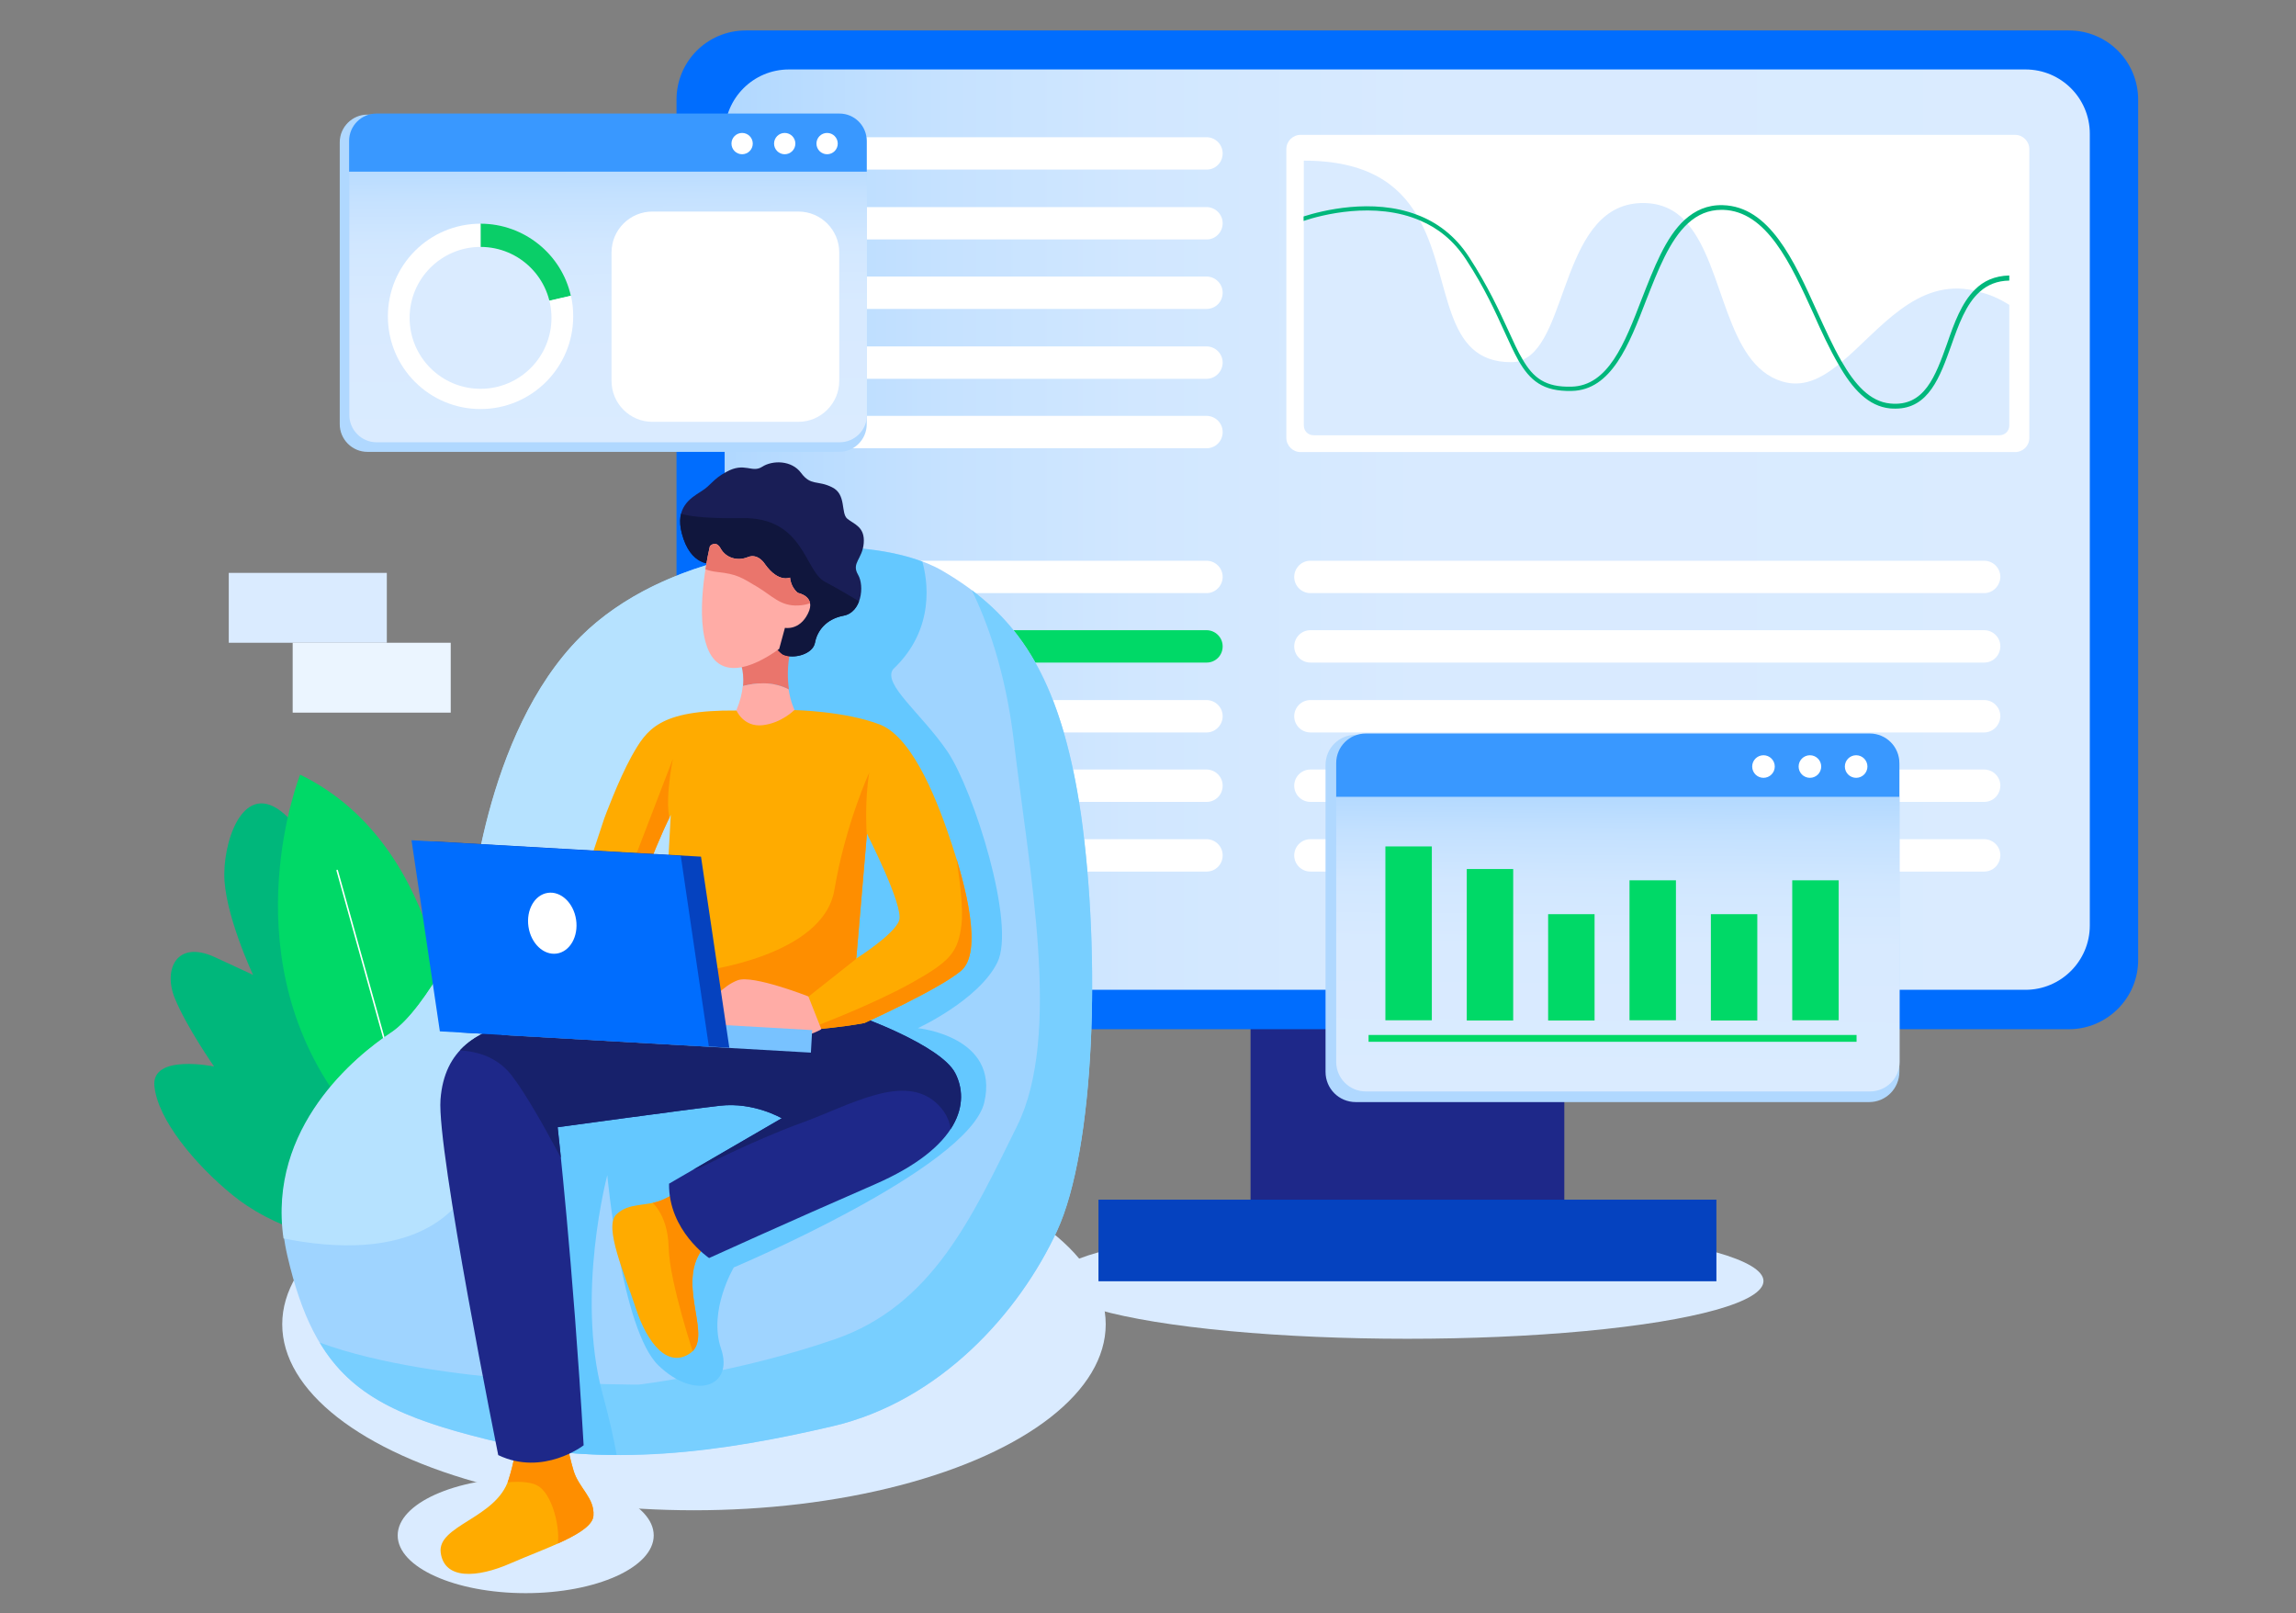 <?xml version="1.0" encoding="utf-8"?>
<!-- Generator: Adobe Illustrator 23.0.2, SVG Export Plug-In . SVG Version: 6.00 Build 0)  -->
<svg version="1.1" id="Layer_1" xmlns="http://www.w3.org/2000/svg" xmlns:xlink="http://www.w3.org/1999/xlink" x="0px" y="0px"
	 viewBox="0 0 1077.9 757.3" style="enable-background:new 0 0 1077.9 757.3;" xml:space="preserve">
<rect x="0" y="0" width="1077.9" height="757.3" fill="#808080" stroke="none"/>
<style type="text/css">
	.st0{fill:#DAEBFF;}
	.st1{fill:#00B77B;}
	.st2{fill:#00D967;}
	.st3{fill:none;stroke:#FFFFFF;stroke-width:0.722;stroke-linecap:round;stroke-linejoin:round;stroke-miterlimit:10;}
	.st4{fill:#1E2889;}
	.st5{fill:#0542BF;}
	.st6{fill:#006DFE;}
	.st7{fill:url(#SVGID_1_);}
	.st8{fill:#FFFFFF;}
	.st9{fill:#B0D8FF;}
	.st10{fill:#3998FF;}
	.st11{fill:url(#SVGID_2_);}
	.st12{fill:#0ACE68;}
	.st13{fill:#EBF5FF;}
	.st14{fill:url(#SVGID_3_);}
	.st15{fill:#9FD4FF;}
	.st16{fill:#78CFFF;}
	.st17{fill:#B6E2FF;}
	.st18{fill:#64C8FF;}
	.st19{fill:#FFAB00;}
	.st20{clip-path:url(#SVGID_7_);fill:#FE8E00;}
	.st21{clip-path:url(#SVGID_11_);fill:#FE8E00;}
	.st22{clip-path:url(#SVGID_14_);fill:#17216B;}
	.st23{clip-path:url(#SVGID_16_);fill:#FE8E00;}
	.st24{clip-path:url(#SVGID_18_);fill:#FE8E00;}
	.st25{clip-path:url(#SVGID_20_);fill:#FE8E00;}
	.st26{fill:#FFACA6;}
	.st27{fill:#78C2FF;}
	.st28{fill:#EA756C;}
	.st29{fill:#191E56;}
	.st30{clip-path:url(#SVGID_22_);fill:#10163D;}
	.st31{clip-path:url(#SVGID_24_);fill:#EA756C;}
</style>
<title>product tour</title>
<ellipse class="st0" cx="325.8" cy="621.6" rx="193.3" ry="87.3"/>
<ellipse class="st0" cx="246.8" cy="720.7" rx="60.1" ry="27.1"/>
<ellipse class="st0" cx="660.7" cy="601.3" rx="167.2" ry="27.1"/>
<g>
	<path class="st1" d="M215.9,541.6c0,0-12.7,26.4-35.2,36.3c-22.5,9.8-54.1-2.6-71.7-17.1c-17.7-14.5-34.9-35.3-36.5-50.9
		c-1.7-15.4,28-9.3,28-9.3s-13.1-18.8-18.5-32.2s0.9-27.4,18.9-19.1s17.9,8.3,17.9,8.3s-13.8-29.4-13.5-47.6
		c0.2-18.2,10.5-45.6,29.9-26.3c19.3,19.3,21.3,59.9,21.3,59.9s4.3-17.3,10.4-29.9c6.1-12.7,18.9-11,24.7,6.7
		c5.9,17.7,8.1,42.9,8.1,42.9s5.6-19.4,14.8-16.3c9.1,3.1,14.4,25.9,13,48.3C225.6,517.4,215.9,541.6,215.9,541.6z"/>
	<g>
		<path class="st2" d="M211.9,494.2c0,0-0.7-96.3-71-130.6c0,0-32.2,80.8,16.7,150.3s38.9,53.2,38.9,53.2L211.9,494.2z"/>
		<line class="st3" x1="158.3" y1="408.6" x2="198.2" y2="551.7"/>
	</g>
</g>
<g>
	<g>
		<g>
			<rect x="587.1" y="475.6" class="st4" width="147.3" height="88.4"/>
			<rect x="515.7" y="563.1" class="st5" width="290.1" height="38.3"/>
		</g>
		<path class="st6" d="M971.3,483.1H350.1c-18,0-32.5-14.5-32.5-32.5V46.8c0-18,14.5-32.5,32.5-32.5h621.2c18,0,32.5,14.5,32.5,32.5
			v403.7C1003.9,468.4,989.2,483.1,971.3,483.1z"/>
		
			<linearGradient id="SVGID_1_" gradientUnits="userSpaceOnUse" x1="340.212" y1="511.38" x2="981.094" y2="511.38" gradientTransform="matrix(1 0 0 -1 0 760)">
			<stop  offset="0" style="stop-color:#B0D8FF"/>
			<stop  offset="1.537955e-02" style="stop-color:#B3D9FF"/>
			<stop  offset="0.145" style="stop-color:#C4E1FF"/>
			<stop  offset="0.301" style="stop-color:#D1E7FF"/>
			<stop  offset="0.512" style="stop-color:#D8EAFF"/>
			<stop  offset="1" style="stop-color:#DAEBFF"/>
		</linearGradient>
		<path class="st7" d="M950.9,464.6H370.4c-16.7,0-30.2-13.5-30.2-30.2V62.8c0-16.7,13.5-30.2,30.2-30.2h580.5
			c16.7,0,30.2,13.5,30.2,30.2v371.6C981.1,451.1,967.5,464.6,950.9,464.6z"/>
	</g>
	<g>
		<path class="st8" d="M566.5,79.6H376.2c-4.1,0-7.6-3.3-7.6-7.6l0,0c0-4.1,3.3-7.6,7.6-7.6h190.2c4.1,0,7.6,3.3,7.6,7.6l0,0
			C574,76.3,570.6,79.6,566.5,79.6z"/>
		<path class="st8" d="M566.5,112.4H376.2c-4.1,0-7.6-3.3-7.6-7.6l0,0c0-4.1,3.3-7.6,7.6-7.6h190.2c4.1,0,7.6,3.3,7.6,7.6l0,0
			C574,109,570.6,112.4,566.5,112.4z"/>
		<path class="st8" d="M566.5,145H376.2c-4.1,0-7.6-3.3-7.6-7.6l0,0c0-4.1,3.3-7.6,7.6-7.6h190.2c4.1,0,7.6,3.3,7.6,7.6l0,0
			C574,141.7,570.6,145,566.5,145z"/>
		<path class="st8" d="M566.5,177.8H376.2c-4.1,0-7.6-3.3-7.6-7.6l0,0c0-4.1,3.3-7.6,7.6-7.6h190.2c4.1,0,7.6,3.3,7.6,7.6l0,0
			C574,174.3,570.6,177.8,566.5,177.8z"/>
		<path class="st8" d="M566.5,210.4H376.2c-4.1,0-7.6-3.3-7.6-7.6l0,0c0-4.1,3.3-7.6,7.6-7.6h190.2c4.1,0,7.6,3.3,7.6,7.6l0,0
			C574,207.1,570.6,210.4,566.5,210.4z"/>
	</g>
	<g>
		<path class="st8" d="M566.5,278.4H376.2c-4.1,0-7.6-3.3-7.6-7.6l0,0c0-4.1,3.3-7.6,7.6-7.6h190.2c4.1,0,7.6,3.3,7.6,7.6l0,0
			C574,274.9,570.6,278.4,566.5,278.4z"/>
		<path class="st2" d="M566.5,311H376.2c-4.1,0-7.6-3.3-7.6-7.6l0,0c0-4.1,3.3-7.6,7.6-7.6h190.2c4.1,0,7.6,3.3,7.6,7.6l0,0
			C574,307.7,570.6,311,566.5,311z"/>
		<path class="st8" d="M566.5,343.8H376.2c-4.1,0-7.6-3.3-7.6-7.6l0,0c0-4.1,3.3-7.6,7.6-7.6h190.2c4.1,0,7.6,3.3,7.6,7.6l0,0
			C574,340.3,570.6,343.8,566.5,343.8z"/>
		<path class="st8" d="M566.5,376.4H376.2c-4.1,0-7.6-3.3-7.6-7.6l0,0c0-4.1,3.3-7.6,7.6-7.6h190.2c4.1,0,7.6,3.3,7.6,7.6l0,0
			C574,373.1,570.6,376.4,566.5,376.4z"/>
		<path class="st8" d="M566.5,409.1H376.2c-4.1,0-7.6-3.3-7.6-7.6l0,0c0-4.1,3.3-7.6,7.6-7.6h190.2c4.1,0,7.6,3.3,7.6,7.6l0,0
			C574,405.8,570.6,409.1,566.5,409.1z"/>
	</g>
	<g>
		<path class="st8" d="M931.5,278.4H615.2c-4.1,0-7.6-3.3-7.6-7.6l0,0c0-4.1,3.3-7.6,7.6-7.6h316.3c4.1,0,7.6,3.3,7.6,7.6l0,0
			C939,274.9,935.7,278.4,931.5,278.4z"/>
		<path class="st8" d="M931.5,311H615.2c-4.1,0-7.6-3.3-7.6-7.6l0,0c0-4.1,3.3-7.6,7.6-7.6h316.3c4.1,0,7.6,3.3,7.6,7.6l0,0
			C939,307.7,935.7,311,931.5,311z"/>
		<path class="st8" d="M931.5,343.8H615.2c-4.1,0-7.6-3.3-7.6-7.6l0,0c0-4.1,3.3-7.6,7.6-7.6h316.3c4.1,0,7.6,3.3,7.6,7.6l0,0
			C939,340.3,935.7,343.8,931.5,343.8z"/>
		<path class="st8" d="M931.5,376.4H615.2c-4.1,0-7.6-3.3-7.6-7.6l0,0c0-4.1,3.3-7.6,7.6-7.6h316.3c4.1,0,7.6,3.3,7.6,7.6l0,0
			C939,373.1,935.7,376.4,931.5,376.4z"/>
		<path class="st8" d="M931.5,409.1H615.2c-4.1,0-7.6-3.3-7.6-7.6l0,0c0-4.1,3.3-7.6,7.6-7.6h316.3c4.1,0,7.6,3.3,7.6,7.6l0,0
			C939,405.8,935.7,409.1,931.5,409.1z"/>
	</g>
	<g>
		<path class="st8" d="M946,212.2H610.6c-3.7,0-6.7-3-6.7-6.7V70c0-3.7,3-6.7,6.7-6.7H946c3.7,0,6.7,3,6.7,6.7v135.6
			C952.7,209.3,949.7,212.2,946,212.2z"/>
		<path class="st0" d="M943.3,143.1v56.6c0,2.6-2,4.6-4.6,4.6H616.7c-2.6,0-4.6-2-4.6-4.6V75.4c29.8,0,44.5,11.1,53.2,25.8
			c0.6,0.9,1.1,1.9,1.6,2.9c14.7,27.8,10.2,65.9,42.5,65.9c1.2,0,2.3-0.1,3.4-0.4c0.7-0.1,1.3-0.3,2-0.7c21.8-9.1,18.3-74.1,57-73.6
			c8.2,0.1,14.4,3.2,19.3,8.3c0.4,0.6,0.9,1,1.3,1.6c17.3,20.3,17.5,65.6,44.1,73.8c9.6,3,18-1,26.4-7.7c0.6-0.4,1.1-0.9,1.6-1.3
			c17.7-14.7,35.2-39.8,62.5-33.6c0.8,0.2,1.6,0.3,2.4,0.7C933.9,138.1,938.5,140.1,943.3,143.1z"/>
		<path class="st1" d="M943.3,131.7c-5.8,0.1-10.2,2-13.8,5.2c-6.6,5.8-10.1,15.8-13.5,25.4c-5.2,14.5-10.5,29.5-26.1,29.5
			c-0.8,0-1.7,0-2.6-0.1c-10.2-1-17.7-9.2-24.2-20.7c-4.1-7-7.9-15.2-11.7-23.7c-10.8-23.7-22-48.2-42.5-48.8c-0.2,0-0.4,0-0.7,0
			c-6.2,0-11.3,2.3-15.7,6.3c-8.7,7.9-14.2,22.2-19.7,36.2c-8,20.8-16.3,42.2-35,42.5c-13.4,0.3-19.5-4.8-25-14.4
			c-2.1-3.8-4.1-8.1-6.4-13.2c-4.2-9.2-9.4-20.8-18.2-34.2c-5.9-9-13.3-14.7-21.3-18.1c-21.5-9.4-46.9-2.6-54.9,0.1v-2.1
			c8.4-2.7,32.2-8.8,53.2-0.8c9.2,3.4,17.9,9.7,24.5,19.9c8.8,13.5,14.1,25.1,18.4,34.4c2.4,5.2,4.4,9.8,6.6,13.4
			c5.1,8.9,10.8,13.3,23,13c17.3-0.4,25-20.2,33.1-41.3c5.6-14.2,11.1-28.9,20.2-37.1c4.8-4.3,10.5-7,17.8-6.8
			c21.9,0.6,33.3,25.7,44.3,50c3.8,8.2,7.4,16.3,11.4,23.2c6.3,11,13.4,19,22.9,19.9c16.1,1.6,21.2-12.8,26.7-28.1
			c3.3-9.6,6.8-19.2,13.1-25.4c4-4,9.1-6.4,16.1-6.6L943.3,131.7z"/>
	</g>
</g>
<g>
	<g>
		<path class="st9" d="M393.9,212.1H172.5c-7.2,0-13-5.9-13-13V66.8c0-7.2,5.9-13,13-13h221.4c7.2,0,13,5.9,13,13v132.3
			C406.9,206.3,401.1,212.1,393.9,212.1z"/>
		<g>
			<path class="st10" d="M406.9,66.1c0-7-5.7-12.8-12.8-12.8H176.7c-7,0-12.8,5.7-12.8,12.8v14.5h243V66.1z"/>
			
				<linearGradient id="SVGID_2_" gradientUnits="userSpaceOnUse" x1="284.96" y1="689.146" x2="286.165" y2="546.986" gradientTransform="matrix(1 0 0 -1 0 760)">
				<stop  offset="0" style="stop-color:#B0D8FF"/>
				<stop  offset="1.537955e-02" style="stop-color:#B3D9FF"/>
				<stop  offset="0.145" style="stop-color:#C4E1FF"/>
				<stop  offset="0.301" style="stop-color:#D1E7FF"/>
				<stop  offset="0.512" style="stop-color:#D8EAFF"/>
				<stop  offset="1" style="stop-color:#DAEBFF"/>
			</linearGradient>
			<path class="st11" d="M164,80.6v114.2c0,7,5.7,12.8,12.8,12.8h217.4c7,0,12.8-5.7,12.8-12.8V80.6H164z"/>
		</g>
		<g>
			<ellipse class="st8" cx="348.4" cy="67.4" rx="5" ry="5"/>
			<g>
				<ellipse class="st8" cx="368.4" cy="67.4" rx="5" ry="5"/>
			</g>
			<g>
				<ellipse class="st8" cx="388.3" cy="67.4" rx="5" ry="5"/>
			</g>
		</g>
	</g>
	<path class="st8" d="M374.8,198h-68.5c-10.7,0-19.2-8.7-19.2-19.2v-60.3c0-10.7,8.7-19.2,19.2-19.2h68.5c10.7,0,19.2,8.7,19.2,19.2
		v60.3C394,189.3,385.4,198,374.8,198z"/>
	<g>
		<g>
			<path class="st12" d="M268,138.9c-4.3-19.4-21.8-33.9-42.4-33.9v43.5L268,138.9z"/>
			<path class="st8" d="M225.6,148.6V105c-24.1,0-43.5,19.5-43.5,43.5c0,24.1,19.5,43.5,43.5,43.5s43.5-19.5,43.5-43.5
				c0-3.3-0.3-6.6-1.1-9.7L225.6,148.6z"/>
		</g>
		<circle class="st0" cx="225.6" cy="149.2" r="33.3"/>
	</g>
</g>
<rect x="107.4" y="268.9" class="st0" width="74.2" height="32.8"/>
<rect x="137.4" y="301.7" class="st13" width="74.2" height="32.8"/>
<g>
	<path class="st9" d="M877.5,517.3h-241c-7.9,0-14.2-6.3-14.2-14.2V359.1c0-7.9,6.3-14.2,14.2-14.2h241c7.9,0,14.2,6.3,14.2,14.2
		V503C891.7,510.9,885.4,517.3,877.5,517.3z"/>
	<g>
		<path class="st10" d="M891.7,358.2c0-7.7-6.2-13.9-13.9-13.9H641.2c-7.7,0-13.9,6.2-13.9,13.9v15.9h264.4V358.2z"/>
		
			<linearGradient id="SVGID_3_" gradientUnits="userSpaceOnUse" x1="760.038" y1="388.451" x2="758.833" y2="246.292" gradientTransform="matrix(1 0 0 -1 0 760)">
			<stop  offset="0" style="stop-color:#B0D8FF"/>
			<stop  offset="1.537955e-02" style="stop-color:#B3D9FF"/>
			<stop  offset="0.145" style="stop-color:#C4E1FF"/>
			<stop  offset="0.301" style="stop-color:#D1E7FF"/>
			<stop  offset="0.512" style="stop-color:#D8EAFF"/>
			<stop  offset="1" style="stop-color:#DAEBFF"/>
		</linearGradient>
		<path class="st14" d="M627.3,374.1v124.3c0,7.7,6.2,13.9,13.9,13.9h236.7c7.7,0,13.9-6.2,13.9-13.9V374.1H627.3z"/>
	</g>
	<g>
		<ellipse class="st8" cx="827.9" cy="359.8" rx="5.3" ry="5.3"/>
		<g>
			<ellipse class="st8" cx="849.7" cy="359.8" rx="5.3" ry="5.3"/>
		</g>
		<g>
			<ellipse class="st8" cx="871.4" cy="359.8" rx="5.3" ry="5.3"/>
		</g>
	</g>
</g>
<g>
	<rect x="650.4" y="397.3" class="st2" width="21.8" height="81.6"/>
	<rect x="688.6" y="407.9" class="st2" width="21.8" height="71.1"/>
	<rect x="726.8" y="429.1" class="st2" width="21.8" height="49.9"/>
	<rect x="765" y="413.2" class="st2" width="21.8" height="65.7"/>
	<rect x="803.2" y="429.1" class="st2" width="21.8" height="49.9"/>
	<rect x="841.4" y="413.2" class="st2" width="21.8" height="65.7"/>
	<rect x="642.5" y="485.8" class="st2" width="229.1" height="3.2"/>
</g>
<g>
	<g>
		<path class="st15" d="M220.7,430.4c0,0,6-85.7,52-131.6s135.2-51,169.7-30.9c34.4,20.1,55.5,48.2,65,114.3s6.6,156.9-11.2,195.5
			c-17.8,38.6-55,80.2-105.6,91.8c-50.6,11.7-105.5,20.1-162.2,6.1c-56.7-14.1-80.3-29.3-93.5-86.2c-13.2-56.9,31.8-93.4,48.9-104.7
			C200.7,473.5,220.7,430.4,220.7,430.4z"/>
	</g>
	<path class="st16" d="M456.2,277c7.3,14.9,15.8,38.1,19.7,70.3c7.3,62.1,22.7,138.6,1.6,181.2c-21.1,42.6-39.6,84.2-85.5,100.1
		c-46,15.9-92.1,21.3-92.1,21.3s-94.2,0.7-149.8-19.7c15,25.1,38.5,35.5,78.4,45.4c56.7,14.1,111.6,5.7,162.2-6.1
		c50.6-11.8,87.8-53.3,105.6-91.8c17.8-38.6,20.5-129.4,11.2-195.5C499.1,325.5,482.5,296.8,456.2,277z"/>
	<path class="st17" d="M356.4,320.8l-2.6-29.4l-7.7-29.9c-27.3,6.1-54.2,18.1-73.5,37.3c-46,45.8-52,131.6-52,131.6
		s-19.9,43.1-37.1,54.3c-16.3,10.8-57.9,44.4-50.4,96.6c23.2,4.7,56.3,6.8,77.3-11.7c35.2-30.9,113.9-167.9,113.9-167.9L356.4,320.8
		z"/>
	<path class="st18" d="M419.3,314.1c20.2-19,16-42.4,13.7-50.5c-14.1-5.3-33.4-7.7-54.3-6.6l-7.8,14.1l-1.7,19.8
		c0,0-13.2,63.9-13.2,70.1c-0.1,6.3-12,35.2-14.1,39.5c-2.2,4.2-40.1,67.1-40.1,67.1s-56.6,66.1-56.2,68.5s-0.4,138-0.4,138l8.7,6.4
		c12,1.7,23.9,2.4,35.6,2.4c-1.3-7.4-3.4-16.9-6.7-29c-12.5-46.5,2.3-102.3,2.3-102.3s6.7,72.6,24,89.3c17.3,16.7,35.5,9.9,29.4-7.9
		c-6.1-17.8,6-38.1,6-38.1s110.4-46.5,117.6-77.5c7.2-31-31.2-34.8-31.2-34.8s28.5-13.1,37.3-30.8c8.9-17.8-11.1-80.7-23.3-98.9
		C432.7,334.9,414.1,321.1,419.3,314.1z"/>
	<g>
		<g>
			<path id="SVGID_4_" class="st19" d="M265.1,672.1c0,0,1.8,10.3,4.2,18.3c2.4,8,9.9,12.7,9.3,21c-0.4,8.3-23.2,15.5-38.9,22.4
				s-31.1,7.8-32.8-5c-1.7-12.9,26.2-16.1,31.9-34.4c5.7-18.3,1.9-19.9,1.9-19.9L265.1,672.1z"/>
		</g>
		<g>
			<defs>
				<path id="SVGID_5_" d="M265.1,672.1c0,0,1.8,10.3,4.2,18.3c2.4,8,9.9,12.7,9.3,21c-0.4,8.3-23.2,15.5-38.9,22.4
					s-31.1,7.8-32.8-5c-1.7-12.9,26.2-16.1,31.9-34.4c5.7-18.3,1.9-19.9,1.9-19.9L265.1,672.1z"/>
			</defs>
			<clipPath id="SVGID_7_">
				<use xlink:href="#SVGID_5_"  style="overflow:visible;"/>
			</clipPath>
			<path class="st20" d="M228.6,697.4c0,0,18.2-4.6,24.9,0.7c6.8,5.2,10.2,22.7,7.8,28.8l15.7-2.3l11.2-13.2l-7.9-27l-17.8-16.9
				l-36,7.9L228.6,697.4z"/>
		</g>
	</g>
	<g>
		<g>
			<path id="SVGID_6_" class="st19" d="M327.6,554.1c0,0-8.9,5.6-16.4,9s-16,1.1-21.9,7s3.9,27.7,9.2,44
				c5.3,16.2,14.9,28.4,25.5,21.1s-5.4-30.2,4.4-46.8c9.9-16.4,13.5-14.5,13.5-14.5L327.6,554.1z"/>
		</g>
		<g>
			<defs>
				<path id="SVGID_9_" d="M327.6,554.1c0,0-8.9,5.6-16.4,9s-16,1.1-21.9,7s3.9,27.7,9.2,44c5.3,16.2,14.9,28.4,25.5,21.1
					s-5.4-30.2,4.4-46.8c9.9-16.4,13.5-14.5,13.5-14.5L327.6,554.1z"/>
			</defs>
			<clipPath id="SVGID_11_">
				<use xlink:href="#SVGID_9_"  style="overflow:visible;"/>
			</clipPath>
			<path class="st21" d="M304.8,563.2c0,0,8.7,5.6,9.1,22.2c0.4,16.7,12.2,51.6,12.2,51.6s4.9-10.2,5.3-11
				c0.4-0.8-3.8-25.7-3.8-25.7s8.2-12.1,8.7-12.5c0.4-0.3,6.1-13.2,6.1-13.2l-23.4-24.8L304.8,563.2z"/>
		</g>
	</g>
	<g>
		<g>
			<path id="SVGID_8_" class="st4" d="M401.7,476.4c0,0,40,14,46.8,27.4c6.8,13.3,2.9,34.4-38,52.2s-77.6,34.5-77.6,34.5
				s-19.1-12.8-18.8-34.9l52.9-30.7c0,0-13.1-7.7-28.9-5.9s-76.3,10.1-76.3,10.1s7.1,62.4,12.2,149.3c0,0-19,14.7-40.1,4.6
				c0,0-28.9-143.3-27.1-166.9c1.8-23.7,17.2-32.8,39.1-37.2c22-4.3,67-18.3,67-18.3L401.7,476.4z"/>
		</g>
		<g>
			<defs>
				<path id="SVGID_13_" d="M401.7,476.4c0,0,40,14,46.8,27.4c6.8,13.3,2.9,34.4-38,52.2s-77.6,34.5-77.6,34.5s-19.1-12.8-18.8-34.9
					l52.9-30.7c0,0-13.1-7.7-28.9-5.9s-76.3,10.1-76.3,10.1s7.1,62.4,12.2,149.3c0,0-19,14.7-40.1,4.6c0,0-28.9-143.3-27.1-166.9
					c1.8-23.7,17.2-32.8,39.1-37.2c22-4.3,67-18.3,67-18.3L401.7,476.4z"/>
			</defs>
			<clipPath id="SVGID_14_">
				<use xlink:href="#SVGID_13_"  style="overflow:visible;"/>
			</clipPath>
			<path class="st22" d="M206,493.7c0,0,22-4.9,34.3,11.2c12.3,16,32.2,56.5,32.2,56.5l56.1-13.2c0,0,24.7-12.8,47.6-21.1
				c23-8.3,48.9-24.2,64.4-8.4s-4.2,38.2-4.2,38.2l30.2-36.6l-7.1-50.9l-118.8-25.5l-105.2,9.3L206,493.7z"/>
		</g>
	</g>
	<g>
		<g>
			<path id="XMLID_208_" class="st19" d="M447,396.7c-5.9-17.9-17.7-50.3-33.9-56.6c-16.2-6.3-40-6.8-40-6.8l-6.8,0.9l-20.7-0.7
				c-36.3-0.3-42,8.9-49.1,21.5c-6.3,11.4-12.8,29.1-12.8,29.1l-24.4,73.6c53.2,40.8,146.5,22.5,146.5,22.5s34.4-15.5,45.1-24.3
				C461.9,447.3,452.9,414.5,447,396.7z M313.6,406.4l-1.7,28.8l-16.3-4.6c0,0,10.1-29.7,19.3-48.1L313.6,406.4z M422.1,432.1
				c-2.3,6.6-20.1,17.8-20.1,17.8l5-58.6C406.9,391.2,424.5,425.5,422.1,432.1z"/>
		</g>
		<g>
			<defs>
				<path id="SVGID_15_" d="M447,396.7c-5.9-17.9-17.7-50.3-33.9-56.6c-16.2-6.3-40-6.8-40-6.8l-6.8,0.9l-20.7-0.7
					c-36.3-0.3-42,8.9-49.1,21.5c-6.3,11.4-12.8,29.1-12.8,29.1l-24.4,73.6c53.2,40.8,146.5,22.5,146.5,22.5s34.4-15.5,45.1-24.3
					C461.9,447.3,452.9,414.5,447,396.7z M313.6,406.4l-1.7,28.8l-16.3-4.6c0,0,10.1-29.7,19.3-48.1L313.6,406.4z M422.1,432.1
					c-2.3,6.6-20.1,17.8-20.1,17.8l5-58.6C406.9,391.2,424.5,425.5,422.1,432.1z"/>
			</defs>
			<clipPath id="SVGID_16_">
				<use xlink:href="#SVGID_15_"  style="overflow:visible;"/>
			</clipPath>
			<path class="st23" d="M407.8,397.7l-0.9-6.4c0,0-1.1-15.1,1.2-28.7c0,0-11.2,24.3-16.4,55.2s-61.3,37.8-61.3,37.8l-0.9,22.1
				l42.6-3.4l7.2-6.3l22.5-17.8l8.9-35.4L407.8,397.7z"/>
		</g>
		<g>
			<defs>
				<path id="SVGID_17_" d="M447,396.7c-5.9-17.9-17.7-50.3-33.9-56.6c-16.2-6.3-40-6.8-40-6.8l-6.8,0.9l-20.7-0.7
					c-36.3-0.3-42,8.9-49.1,21.5c-6.3,11.4-12.8,29.1-12.8,29.1l-24.4,73.6c53.2,40.8,146.5,22.5,146.5,22.5s34.4-15.5,45.1-24.3
					C461.9,447.3,452.9,414.5,447,396.7z M313.6,406.4l-1.7,28.8l-16.3-4.6c0,0,10.1-29.7,19.3-48.1L313.6,406.4z M422.1,432.1
					c-2.3,6.6-20.1,17.8-20.1,17.8l5-58.6C406.9,391.2,424.5,425.5,422.1,432.1z"/>
			</defs>
			<clipPath id="SVGID_18_">
				<use xlink:href="#SVGID_17_"  style="overflow:visible;"/>
			</clipPath>
			<path class="st24" d="M446.1,385.8c0,0.8,6.9,34.8,5.3,48c-1.6,13.2-5.2,17.4-23.7,27.7c-18.4,10.2-44.4,20-44.4,20l1,6.4
				l21.9-0.1l18-8.9l29.5-11c0,0,8.2-11.8,8.6-18.2c0.3-6.4,4-6.4-0.1-19.9C458.2,416,446.1,385.8,446.1,385.8z"/>
		</g>
		<g>
			<defs>
				<path id="SVGID_19_" d="M447,396.7c-5.9-17.9-17.7-50.3-33.9-56.6c-16.2-6.3-40-6.8-40-6.8l-6.8,0.9l-20.7-0.7
					c-36.3-0.3-42,8.9-49.1,21.5c-6.3,11.4-12.8,29.1-12.8,29.1l-24.4,73.6c53.2,40.8,146.5,22.5,146.5,22.5s34.4-15.5,45.1-24.3
					C461.9,447.3,452.9,414.5,447,396.7z M313.6,406.4l-1.7,28.8l-16.3-4.6c0,0,10.1-29.7,19.3-48.1L313.6,406.4z M422.1,432.1
					c-2.3,6.6-20.1,17.8-20.1,17.8l5-58.6C406.9,391.2,424.5,425.5,422.1,432.1z"/>
			</defs>
			<clipPath id="SVGID_20_">
				<use xlink:href="#SVGID_19_"  style="overflow:visible;"/>
			</clipPath>
			<path class="st25" d="M310.7,393.4l3.6-9.8c0,0-2.3-6.3,1.6-27.4L297,405.4l-5.8,28.4l10.9-13.5L310.7,393.4z"/>
		</g>
	</g>
	<path class="st26" d="M333.1,470.6c0,0,6.3-8,13.3-10.5c7.1-2.6,33.1,7.6,33.1,7.6l6.1,15.4c0,0-9.2,5.8-20.1,3.2
		c-10.9-2.7-28.1-2.4-28.1-2.4L333.1,470.6z"/>
	<g>
		
			<rect x="303.3" y="411.9" transform="matrix(5.699530e-02 -0.998 0.998 5.699530e-02 -192.784 765.019)" class="st27" width="10.6" height="145.4"/>
		<polygon class="st5" points="342.4,491.8 215.9,484.6 202.7,394.9 329.1,402.1 		"/>
		<polygon class="st6" points="332.8,491.3 206.5,484.1 193.2,394.4 319.6,401.7 		"/>
	</g>
	
		<ellipse transform="matrix(0.989 -0.148 0.148 0.989 -61.212 43.069)" class="st8" cx="259.2" cy="433.4" rx="11.3" ry="14.4"/>
	<g>
		<path class="st26" d="M348.7,322.1c-0.3,3.2-1.2,7-3,11.3c0,0,3.3,8,12.3,7s15-7.2,15-7.2s-1.8-3.4-2.8-9.7
			C362.5,319.5,354.3,320.6,348.7,322.1z"/>
		<path class="st28" d="M370.4,323.6c-0.7-4.6-0.9-10.7,0.6-18l-5.6-3.7l-18.5,7.6c0,0,2.7,4.6,1.9,12.5
			C354.3,320.6,362.5,319.5,370.4,323.6z"/>
	</g>
	<g>
		<g>
			<path id="SVGID_10_" class="st29" d="M334.2,264.6c0,0-10,1.4-14.1-14.2c-3.2-12.1,3.9-16.5,9-19.7c5-3.1,5.4-5.7,11.9-9.2
				c8.6-4.8,12,0.7,16.8-2.4c4.8-3.1,13.8-3.2,18.3,2.9c4.6,6.2,7.7,3.3,14.5,6.7c6.9,3.3,4,12.2,7.2,14.8c3.2,2.6,8.3,3.8,7.7,11.4
				s-5.9,9.3-2.7,14.8c3.2,5.4,1.6,17.8-6.8,19.3c-8.3,1.6-12.4,7.2-13.4,12.7c-1,5.4-10,7.8-14.9,5.6
				C362.7,305,334.2,264.6,334.2,264.6z"/>
		</g>
		<g>
			<defs>
				<path id="SVGID_21_" d="M334.2,264.6c0,0-10,1.4-14.1-14.2c-3.2-12.1,3.9-16.5,9-19.7c5-3.1,5.4-5.7,11.9-9.2
					c8.6-4.8,12,0.7,16.8-2.4c4.8-3.1,13.8-3.2,18.3,2.9c4.6,6.2,7.7,3.3,14.5,6.7c6.9,3.3,4,12.2,7.2,14.8
					c3.2,2.6,8.3,3.8,7.7,11.4s-5.9,9.3-2.7,14.8c3.2,5.4,1.6,17.8-6.8,19.3c-8.3,1.6-12.4,7.2-13.4,12.7c-1,5.4-10,7.8-14.9,5.6
					C362.7,305,334.2,264.6,334.2,264.6z"/>
			</defs>
			<clipPath id="SVGID_22_">
				<use xlink:href="#SVGID_21_"  style="overflow:visible;"/>
			</clipPath>
			<path class="st30" d="M316.6,239.6c0,0,2.3,4.1,31.6,3.6c29.3-0.6,29.4,24.8,39.1,29.9s19.4,11.3,19.4,11.3l-18.7,23.8
				l-16.3,12.5l-54.1-26.9L316.6,239.6z"/>
		</g>
	</g>
	<g>
		<g>
			<path id="SVGID_12_" class="st26" d="M333.3,256.3c0,0-7.2,29.2-1.7,46.3c5.4,17.1,21.3,11.3,34.2,2l2.7-9.9
				c0,0,6.8,1.4,10.8-6.7c4.1-8.1-4.7-9.7-4.7-9.7s-3.3-2.4-3.7-7.2c0,0-5.4,2.6-11.7-6.2c0,0-3.2-5.4-8.1-3.4
				c-4.9,2-10.2,0.4-12.7-3.9C336.2,253.3,333.3,256.3,333.3,256.3z"/>
		</g>
		<g>
			<defs>
				<path id="SVGID_23_" d="M333.3,256.3c0,0-7.2,29.2-1.7,46.3c5.4,17.1,21.3,11.3,34.2,2l2.7-9.9c0,0,6.8,1.4,10.8-6.7
					c4.1-8.1-4.7-9.7-4.7-9.7s-3.3-2.4-3.7-7.2c0,0-5.4,2.6-11.7-6.2c0,0-3.2-5.4-8.1-3.4c-4.9,2-10.2,0.4-12.7-3.9
					C336.2,253.3,333.3,256.3,333.3,256.3z"/>
			</defs>
			<clipPath id="SVGID_24_">
				<use xlink:href="#SVGID_23_"  style="overflow:visible;"/>
			</clipPath>
			<path class="st31" d="M325.9,263.1c0,0,1.7,4.4,11,5.4c9.3,1,11.4,2.7,18.5,6.9c7.1,4.2,10.9,9.2,19.3,8.8
				c8.3-0.4,7.8-3.8,7.8-3.8l-6.8-9.6l-20.5-10.9l-16.5-4.4l-6.2-1.3L325.9,263.1z"/>
		</g>
	</g>
</g>
</svg>
